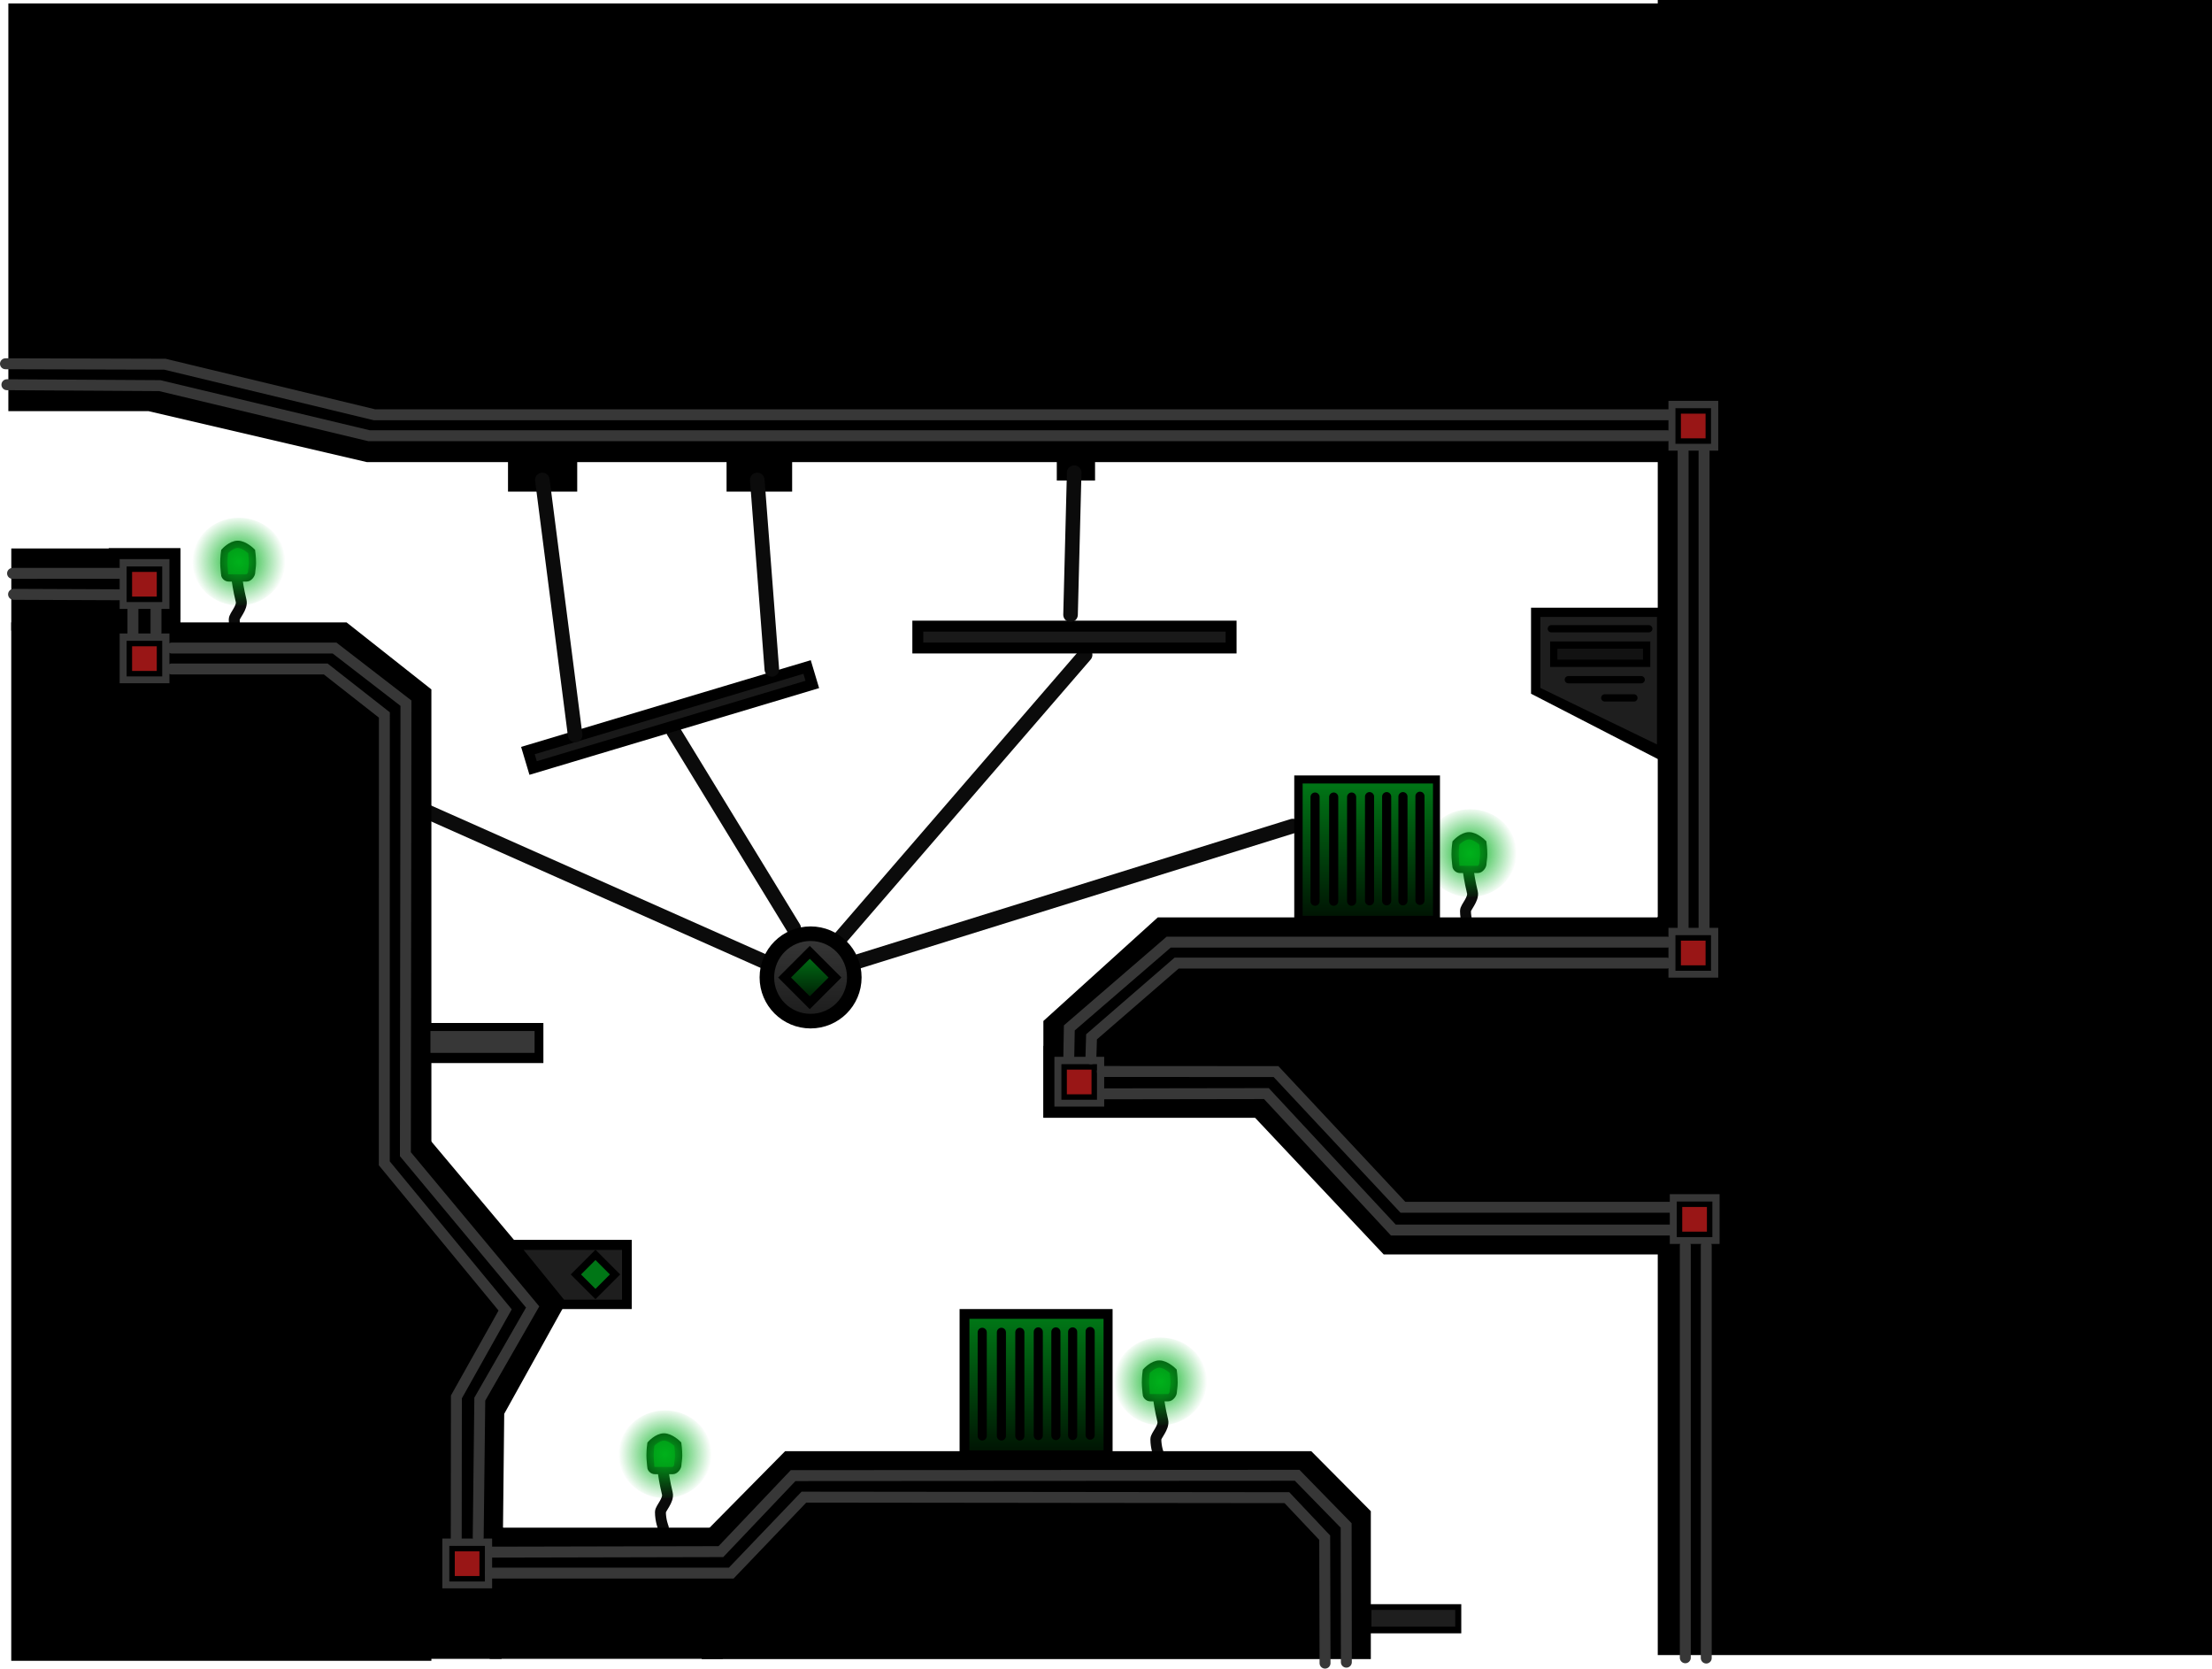 <svg version="1.1" xmlns="http://www.w3.org/2000/svg" xmlns:xlink="http://www.w3.org/1999/xlink" width="607.228" height="457.983" viewBox="0,0,607.228,457.983"><defs><radialGradient cx="398.383" cy="141.753" r="12.785" gradientUnits="userSpaceOnUse" id="color-1"><stop offset="0" stop-color="#00b11b"/><stop offset="1" stop-color="#00b11b" stop-opacity="0"/></radialGradient><radialGradient cx="60.383" cy="61.753" r="12.785" gradientUnits="userSpaceOnUse" id="color-2"><stop offset="0" stop-color="#00b11b"/><stop offset="1" stop-color="#00b11b" stop-opacity="0"/></radialGradient><radialGradient cx="177.383" cy="306.753" r="12.785" gradientUnits="userSpaceOnUse" id="color-3"><stop offset="0" stop-color="#00b11b"/><stop offset="1" stop-color="#00b11b" stop-opacity="0"/></radialGradient><radialGradient cx="313.383" cy="286.753" r="12.785" gradientUnits="userSpaceOnUse" id="color-4"><stop offset="0" stop-color="#00b11b"/><stop offset="1" stop-color="#00b11b" stop-opacity="0"/></radialGradient><linearGradient x1="217.331" y1="163.869" x2="217.331" y2="187.869" gradientUnits="userSpaceOnUse" id="color-5"><stop offset="0" stop-color="#373737"/><stop offset="1" stop-color="#1b1b1b"/></linearGradient><linearGradient x1="217.106" y1="168.983" x2="217.106" y2="182.814" gradientUnits="userSpaceOnUse" id="color-6"><stop offset="0" stop-color="#007616"/><stop offset="1" stop-color="#001603"/></linearGradient><linearGradient x1="279.346" y1="269.576" x2="279.346" y2="305.701" gradientUnits="userSpaceOnUse" id="color-7"><stop offset="0" stop-color="#007616"/><stop offset="1" stop-color="#001503"/></linearGradient><linearGradient x1="370.297" y1="122.642" x2="370.297" y2="158.957" gradientUnits="userSpaceOnUse" id="color-8"><stop offset="0" stop-color="#007616"/><stop offset="1" stop-color="#001503"/></linearGradient></defs><g transform="translate(5.189,92.406)"><g data-paper-data="{&quot;isPaintingLayer&quot;:true}" fill-rule="nonzero" stroke-linejoin="miter" stroke-miterlimit="10" stroke-dasharray="" stroke-dashoffset="0" style="mix-blend-mode: normal"><g stroke="#0a0a0a"><path d="M397.909,146.832c0,0 0.342,2.607 1.092,5.663c0.458,1.869 -1.892,4.076 -1.892,5.114c0,2.325 0.8,4.304 0.8,4.304" fill="none" stroke-width="3" stroke-linecap="round"/><path d="M394.483,145.205c0,-0.505 -0.222,-1.863 -0.222,-3.111c0,-1.617 0.222,-3.123 0.222,-3.123c0,0 1.771,-1.977 3.6,-1.977c1.829,0 3.8,1.977 3.8,1.977c0,0 0.222,1.579 0.222,3.123c0,1.025 -0.222,2.035 -0.222,2.556c0,0.686 -0.752,1.569 -1.371,1.569c-0.891,0 -3.404,0 -4.889,0c-0.677,0 -1.141,-0.577 -1.141,-1.014z" fill="#007811" stroke-width="2" stroke-linecap="butt"/><path d="M385.598,141.753c0,-6.655 5.724,-12.05 12.785,-12.05c7.061,0 12.785,5.395 12.785,12.05c0,6.655 -5.724,12.05 -12.785,12.05c-7.061,0 -12.785,-5.395 -12.785,-12.05z" fill="url(#color-1)" stroke-width="0" stroke-linecap="butt"/></g><path d="M0.411,78.181v-17.55h41.433v17.55z" data-paper-data="{&quot;index&quot;:null}" fill="#000000" stroke="#000000" stroke-width="5" stroke-linecap="butt"/><g stroke="#0a0a0a"><path d="M59.909,66.832c0,0 0.342,2.607 1.092,5.663c0.458,1.869 -1.892,4.076 -1.892,5.114c0,2.325 0.8,4.304 0.8,4.304" fill="none" stroke-width="3" stroke-linecap="round"/><path d="M56.483,65.205c0,-0.505 -0.222,-1.863 -0.222,-3.111c0,-1.617 0.222,-3.123 0.222,-3.123c0,0 1.771,-1.977 3.6,-1.977c1.829,0 3.8,1.977 3.8,1.977c0,0 0.222,1.579 0.222,3.123c0,1.025 -0.222,2.035 -0.222,2.556c0,0.686 -0.752,1.569 -1.371,1.569c-0.891,0 -3.404,0 -4.889,0c-0.677,0 -1.141,-0.577 -1.141,-1.014z" fill="#007811" stroke-width="2" stroke-linecap="butt"/><path d="M47.598,61.753c0,-6.655 5.724,-12.05 12.785,-12.05c7.061,0 12.785,5.395 12.785,12.05c0,6.655 -5.724,12.05 -12.785,12.05c-7.061,0 -12.785,-5.395 -12.785,-12.05z" fill="url(#color-2)" stroke-width="0" stroke-linecap="butt"/></g><g stroke="#0a0a0a"><path d="M176.909,311.832c0,0 0.342,2.607 1.092,5.663c0.458,1.869 -1.892,4.076 -1.892,5.114c0,2.325 0.8,4.304 0.8,4.304" fill="none" stroke-width="3" stroke-linecap="round"/><path d="M173.483,310.205c0,-0.505 -0.222,-1.863 -0.222,-3.111c0,-1.617 0.222,-3.123 0.222,-3.123c0,0 1.771,-1.977 3.6,-1.977c1.829,0 3.8,1.977 3.8,1.977c0,0 0.222,1.579 0.222,3.123c0,1.025 -0.222,2.035 -0.222,2.556c0,0.686 -0.752,1.569 -1.371,1.569c-0.891,0 -3.404,0 -4.889,0c-0.677,0 -1.141,-0.577 -1.141,-1.014z" fill="#007811" stroke-width="2" stroke-linecap="butt"/><path d="M164.598,306.753c0,-6.655 5.724,-12.05 12.785,-12.05c7.061,0 12.785,5.395 12.785,12.05c0,6.655 -5.724,12.05 -12.785,12.05c-7.061,0 -12.785,-5.395 -12.785,-12.05z" fill="url(#color-3)" stroke-width="0" stroke-linecap="butt"/></g><g stroke="#0a0a0a"><path d="M312.909,291.832c0,0 0.342,2.607 1.092,5.663c0.458,1.869 -1.892,4.076 -1.892,5.114c0,2.325 0.8,4.304 0.8,4.304" fill="none" stroke-width="3" stroke-linecap="round"/><path d="M309.483,290.205c0,-0.505 -0.222,-1.863 -0.222,-3.111c0,-1.617 0.222,-3.123 0.222,-3.123c0,0 1.771,-1.977 3.6,-1.977c1.829,0 3.8,1.977 3.8,1.977c0,0 0.222,1.579 0.222,3.123c0,1.025 -0.222,2.035 -0.222,2.556c0,0.686 -0.752,1.569 -1.371,1.569c-0.891,0 -3.404,0 -4.889,0c-0.677,0 -1.141,-0.577 -1.141,-1.014z" fill="#007811" stroke-width="2" stroke-linecap="butt"/><path d="M300.598,286.753c0,-6.655 5.724,-12.05 12.785,-12.05c7.061,0 12.785,5.395 12.785,12.05c0,6.655 -5.724,12.05 -12.785,12.05c-7.061,0 -12.785,-5.395 -12.785,-12.05z" fill="url(#color-4)" stroke-width="0" stroke-linecap="butt"/></g><path d="M109.691,129.322l99,44" fill="none" stroke="#0b0b0b" stroke-width="4" stroke-linecap="round"/><path d="M292.691,87.322l-70,81" fill="none" stroke="#0b0b0b" stroke-width="4" stroke-linecap="round"/><path d="M179.691,108.322l33,54" fill="none" stroke="#0b0b0b" stroke-width="4" stroke-linecap="round"/><path d="M349.691,134.322l-122,38" fill="none" stroke="#0b0b0b" stroke-width="4" stroke-linecap="round"/><path d="M599.539,-89.906v449.268h-147.147v-449.268z" data-paper-data="{&quot;index&quot;:null}" fill="#000000" stroke="#000000" stroke-width="5" stroke-linecap="butt"/><path d="M353.733,308.401l14.89,15v37.06h-178.679v-30.349l21.441,-21.711z" data-paper-data="{&quot;index&quot;:null}" fill="#000000" stroke="#000000" stroke-width="5" stroke-linecap="butt"/><path d="M370.454,353.395v-3h23v3z" fill="#000000" stroke="#000000" stroke-width="5" stroke-linecap="butt"/><path d="M283.733,211.895v-22.959l29.87,-27.041h137.13v50z" fill="#000000" stroke="#000000" stroke-width="5" stroke-linecap="butt"/><path d="M0.4,360.935v-280h88.693l21.641,17.093v262.907z" fill="#000000" stroke="#000000" stroke-width="5" stroke-linecap="butt"/><path d="M260.733,306.395v-37h37v37z" fill="#000000" stroke="#000000" stroke-width="5" stroke-linecap="butt"/><path d="M375.733,249.395l-32,-34h107v34z" fill="#000000" stroke="#000000" stroke-width="5" stroke-linecap="butt"/><path d="M110.733,360.395v-99l37,2.97l-17,30.625l-0.7,65.405z" fill="#000000" stroke="#000000" stroke-width="5" stroke-linecap="butt"/><path d="M113.733,264.395v-39l21,25h31v14z" fill="#000000" stroke="#000000" stroke-width="5" stroke-linecap="butt"/><path d="M131.733,360.395v-31h59v31z" fill="#000000" stroke="#000000" stroke-width="5" stroke-linecap="butt"/><path d="M352.604,157.935v-35h35v35z" fill="#000000" stroke="#000000" stroke-width="5" stroke-linecap="butt"/><path d="M417.604,96.477v-19.583h33v36.583z" fill="#000000" stroke="#000000" stroke-width="5" stroke-linecap="butt"/><path d="M-0.396,17.935v-106.907h456v120.907h-359.766l-60,-14z" fill="#000000" stroke="#000000" stroke-width="5" stroke-linecap="butt"/><path d="M246.766,85.449v-6h86v6z" fill="#191919" stroke="#000000" stroke-width="3" stroke-linecap="butt"/><path d="M287.418,36.982v-3.5h5.5v3.5z" fill="#000000" stroke="#000000" stroke-width="5" stroke-linecap="butt"/><path d="M141.162,118.393l-1.434,-4.79l76.64,-22.94l1.434,4.79z" fill="#191919" stroke="#000000" stroke-width="3" stroke-linecap="butt"/><path d="M136.766,40.028v-8h14v8z" fill="#000000" stroke="#000000" stroke-width="5" stroke-linecap="butt"/><path d="M196.766,40.028v-8h13v8z" fill="#000000" stroke="#000000" stroke-width="5" stroke-linecap="butt"/><path d="M110.48,196.875v-6h31v6z" fill="#000000" stroke="#000000" stroke-width="5" stroke-linecap="butt"/><g stroke="#000000" stroke-linecap="butt"><path d="M451.696,250.526v-16.667h16.667v16.667z" fill="#373737" stroke-width="3"/><path d="M455.861,246.397v-8.273h8.273v8.273z" fill="#991616" stroke-width="1.5"/></g><g fill="none" stroke="#373737" stroke-width="3" stroke-linecap="round"><path d="M457.452,362.608v-113.164"/><path d="M463.202,362.682v-113.126"/></g><g stroke="#000000" stroke-linecap="butt"><path d="M282.763,212.826v-16.667h16.667v16.667z" fill="#373737" stroke-width="3"/><path d="M286.928,208.697v-8.273h8.273v8.273z" fill="#991616" stroke-width="1.5"/></g><g stroke="#000000" stroke-linecap="butt"><path d="M451.33,177.426v-16.667h16.667v16.667z" fill="#373737" stroke-width="3"/><path d="M455.495,173.297v-8.273h8.273v8.273z" fill="#991616" stroke-width="1.5"/></g><g stroke="#000000" stroke-linecap="butt"><path d="M451.33,32.783v-16.667h16.667v16.667z" fill="#373737" stroke-width="3"/><path d="M455.495,28.654v-8.273h8.273v8.273z" fill="#991616" stroke-width="1.5"/></g><g stroke="#000000" stroke-linecap="butt"><path d="M114.739,345.049v-16.667h16.667v16.667z" fill="#373737" stroke-width="3"/><path d="M118.904,340.919v-8.273h8.273v8.273z" fill="#991616" stroke-width="1.5"/></g><g stroke="#000000" stroke-linecap="butt"><path d="M26.157,96.631v-16.667h16.667v16.667z" fill="#373737" stroke-width="3"/><path d="M30.322,92.501v-8.273h8.273v8.273z" fill="#991616" stroke-width="1.5"/></g><g stroke="#000000" stroke-linecap="butt"><path d="M26.157,76.222v-16.667h16.667v16.667z" fill="#373737" stroke-width="3"/><path d="M30.322,72.092v-8.273h8.273v8.273z" fill="#991616" stroke-width="1.5"/></g><path d="M37.636,74.804v6.367" fill="none" stroke="#373737" stroke-width="3" stroke-linecap="round"/><path d="M31.303,74.804v6.867" fill="none" stroke="#373737" stroke-width="3" stroke-linecap="round"/><g fill="none" stroke="#373737" stroke-width="3" stroke-linecap="round"><path d="M129.843,333.611l62.866,-0.14l19.821,-20.863l138.371,-0.088l13.447,13.768l0.058,37.525"/><path d="M129.449,339.361l66.096,0.008l19.954,-20.854l132.593,0.147l10.372,10.986l0.091,34.429"/></g><path d="M112.978,196.576v-6h28.583v6z" fill="#373737" stroke="none" stroke-width="0" stroke-linecap="butt"/><path d="M149.661,264.326l-11.1,-13.667h27v13.667z" fill="#1e1e1e" stroke="none" stroke-width="0" stroke-linecap="butt"/><path d="M417.67,96.415v-19.5h32v35z" fill="#1e1e1e" stroke="none" stroke-width="0" stroke-linecap="butt"/><path d="M420.67,80.165h26.75" fill="none" stroke="#000000" stroke-width="2" stroke-linecap="round"/><path d="M421.344,89.649v-5h25.5v5z" fill="#121212" stroke="#000000" stroke-width="2" stroke-linecap="butt"/><path d="M425.344,94.149h20" fill="none" stroke="#000000" stroke-width="2" stroke-linecap="round"/><path d="M443.344,99.149h-8" fill="none" stroke="#000000" stroke-width="2" stroke-linecap="round"/><g fill="none" stroke="#373737" stroke-width="3" stroke-linecap="round"><path d="M456.852,162.396v-131.152"/><path d="M462.602,31.373v131.108"/></g><path d="M143.691,39.322l9,70" fill="none" stroke="#0b0b0b" stroke-width="4" stroke-linecap="round"/><path d="M202.691,39.322l4,52" fill="none" stroke="#0b0b0b" stroke-width="4" stroke-linecap="round"/><path d="M289.691,37.322l-1,39" fill="none" stroke="#0b0b0b" stroke-width="4" stroke-linecap="round"/><g fill="none" stroke="#373737" stroke-width="3" stroke-linecap="round"><path d="M452.462,27.188h-356.335l-57.445,-13.747l-41.975,-0.253"/><path d="M452.696,21.438h-355.068l-57.531,-13.873l-43.785,-0.127"/></g><g fill="none" stroke="#373737" stroke-width="3" stroke-linecap="round"><path d="M294.274,198.204l0.178,-6.029l23.358,-20.238h134.547"/><path d="M288.207,197.988l0.148,-8.264l27.275,-23.537h136.815"/></g><g data-paper-data="{&quot;index&quot;:null}" fill="none" stroke="#373737" stroke-width="3" stroke-linecap="round"><path d="M453.397,238.954h-73.464l-34.833,-37.238l-47.682,-0.029"/><path d="M453.446,245.204h-76.143l-34.846,-37.453l-44.416,0.07"/></g><path d="M205.331,175.869c0,-6.627 5.373,-12 12,-12c6.627,0 12,5.373 12,12c0,6.627 -5.373,12 -12,12c-6.627,0 -12,-5.373 -12,-12z" fill="url(#color-5)" stroke="#000000" stroke-width="4" stroke-linecap="butt"/><path d="M210.19,175.899l6.916,-6.916l6.916,6.916l-6.916,6.916z" fill="url(#color-6)" stroke="#000000" stroke-width="2.5" stroke-linecap="butt"/><g fill="none" stroke="#373737" stroke-width="3" stroke-linecap="round"><path d="M41.954,91.212h42.278l16.095,12.619l-0.021,123.057l33.177,40.249l-13.38,23.865l-0.049,39.211"/><path d="M41.999,85.462h44.653l19.6,15.133l-0.153,123.794l34.932,41.934l-14.509,25.3l-0.437,37.922"/></g><g stroke="#000000"><path d="M260.937,305.701v-36.126h36.818v36.126z" fill="url(#color-7)" stroke-width="0" stroke-linecap="butt"/><path d="M264.446,273.276v28.449" fill="none" stroke-width="2.5" stroke-linecap="round"/><path d="M294.073,301.499v-28.449" fill="none" stroke-width="2.5" stroke-linecap="round"/><path d="M269.71,273.276v28.449" fill="none" stroke-width="2.5" stroke-linecap="round"/><path d="M274.773,273.276v28.449" fill="none" stroke-width="2.5" stroke-linecap="round"/><path d="M279.835,273.163v28.449" fill="none" stroke-width="2.5" stroke-linecap="round"/><path d="M284.667,301.612v-28.449" fill="none" stroke-width="2.5" stroke-linecap="round"/><path d="M289.269,273.163v28.449" fill="none" stroke-width="2.5" stroke-linecap="round"/></g><g stroke="#000000"><path d="M352.404,158.957v-36.314h35.787v36.314z" fill="url(#color-8)" stroke-width="0" stroke-linecap="butt"/><path d="M355.814,154.959v-28.598" fill="none" stroke-width="2.5" stroke-linecap="round"/><path d="M384.613,154.732v-28.598" fill="none" stroke-width="2.5" stroke-linecap="round"/><path d="M360.931,154.959v-28.598" fill="none" stroke-width="2.5" stroke-linecap="round"/><path d="M365.852,126.362v28.598" fill="none" stroke-width="2.5" stroke-linecap="round"/><path d="M370.773,126.248v28.598" fill="none" stroke-width="2.5" stroke-linecap="round"/><path d="M375.47,126.248v28.598" fill="none" stroke-width="2.5" stroke-linecap="round"/><path d="M379.943,154.846v-28.598" fill="none" stroke-width="2.5" stroke-linecap="round"/></g><path d="M371.293,354.069v-4.6h23v4.6z" fill="#1e1e1e" stroke="none" stroke-width="0" stroke-linecap="butt"/><g data-paper-data="{&quot;index&quot;:null}" fill="none" stroke="#373737" stroke-width="3" stroke-linecap="round"><path d="M-1.47,70.721l28.923,0.12"/><path d="M27.508,64.965l-29.252,0.006"/></g><path d="M152.901,257.396l5.376,-5.376l5.376,5.376l-5.376,5.376z" fill="#007616" stroke="#000000" stroke-width="2" stroke-linecap="butt"/></g></g></svg>